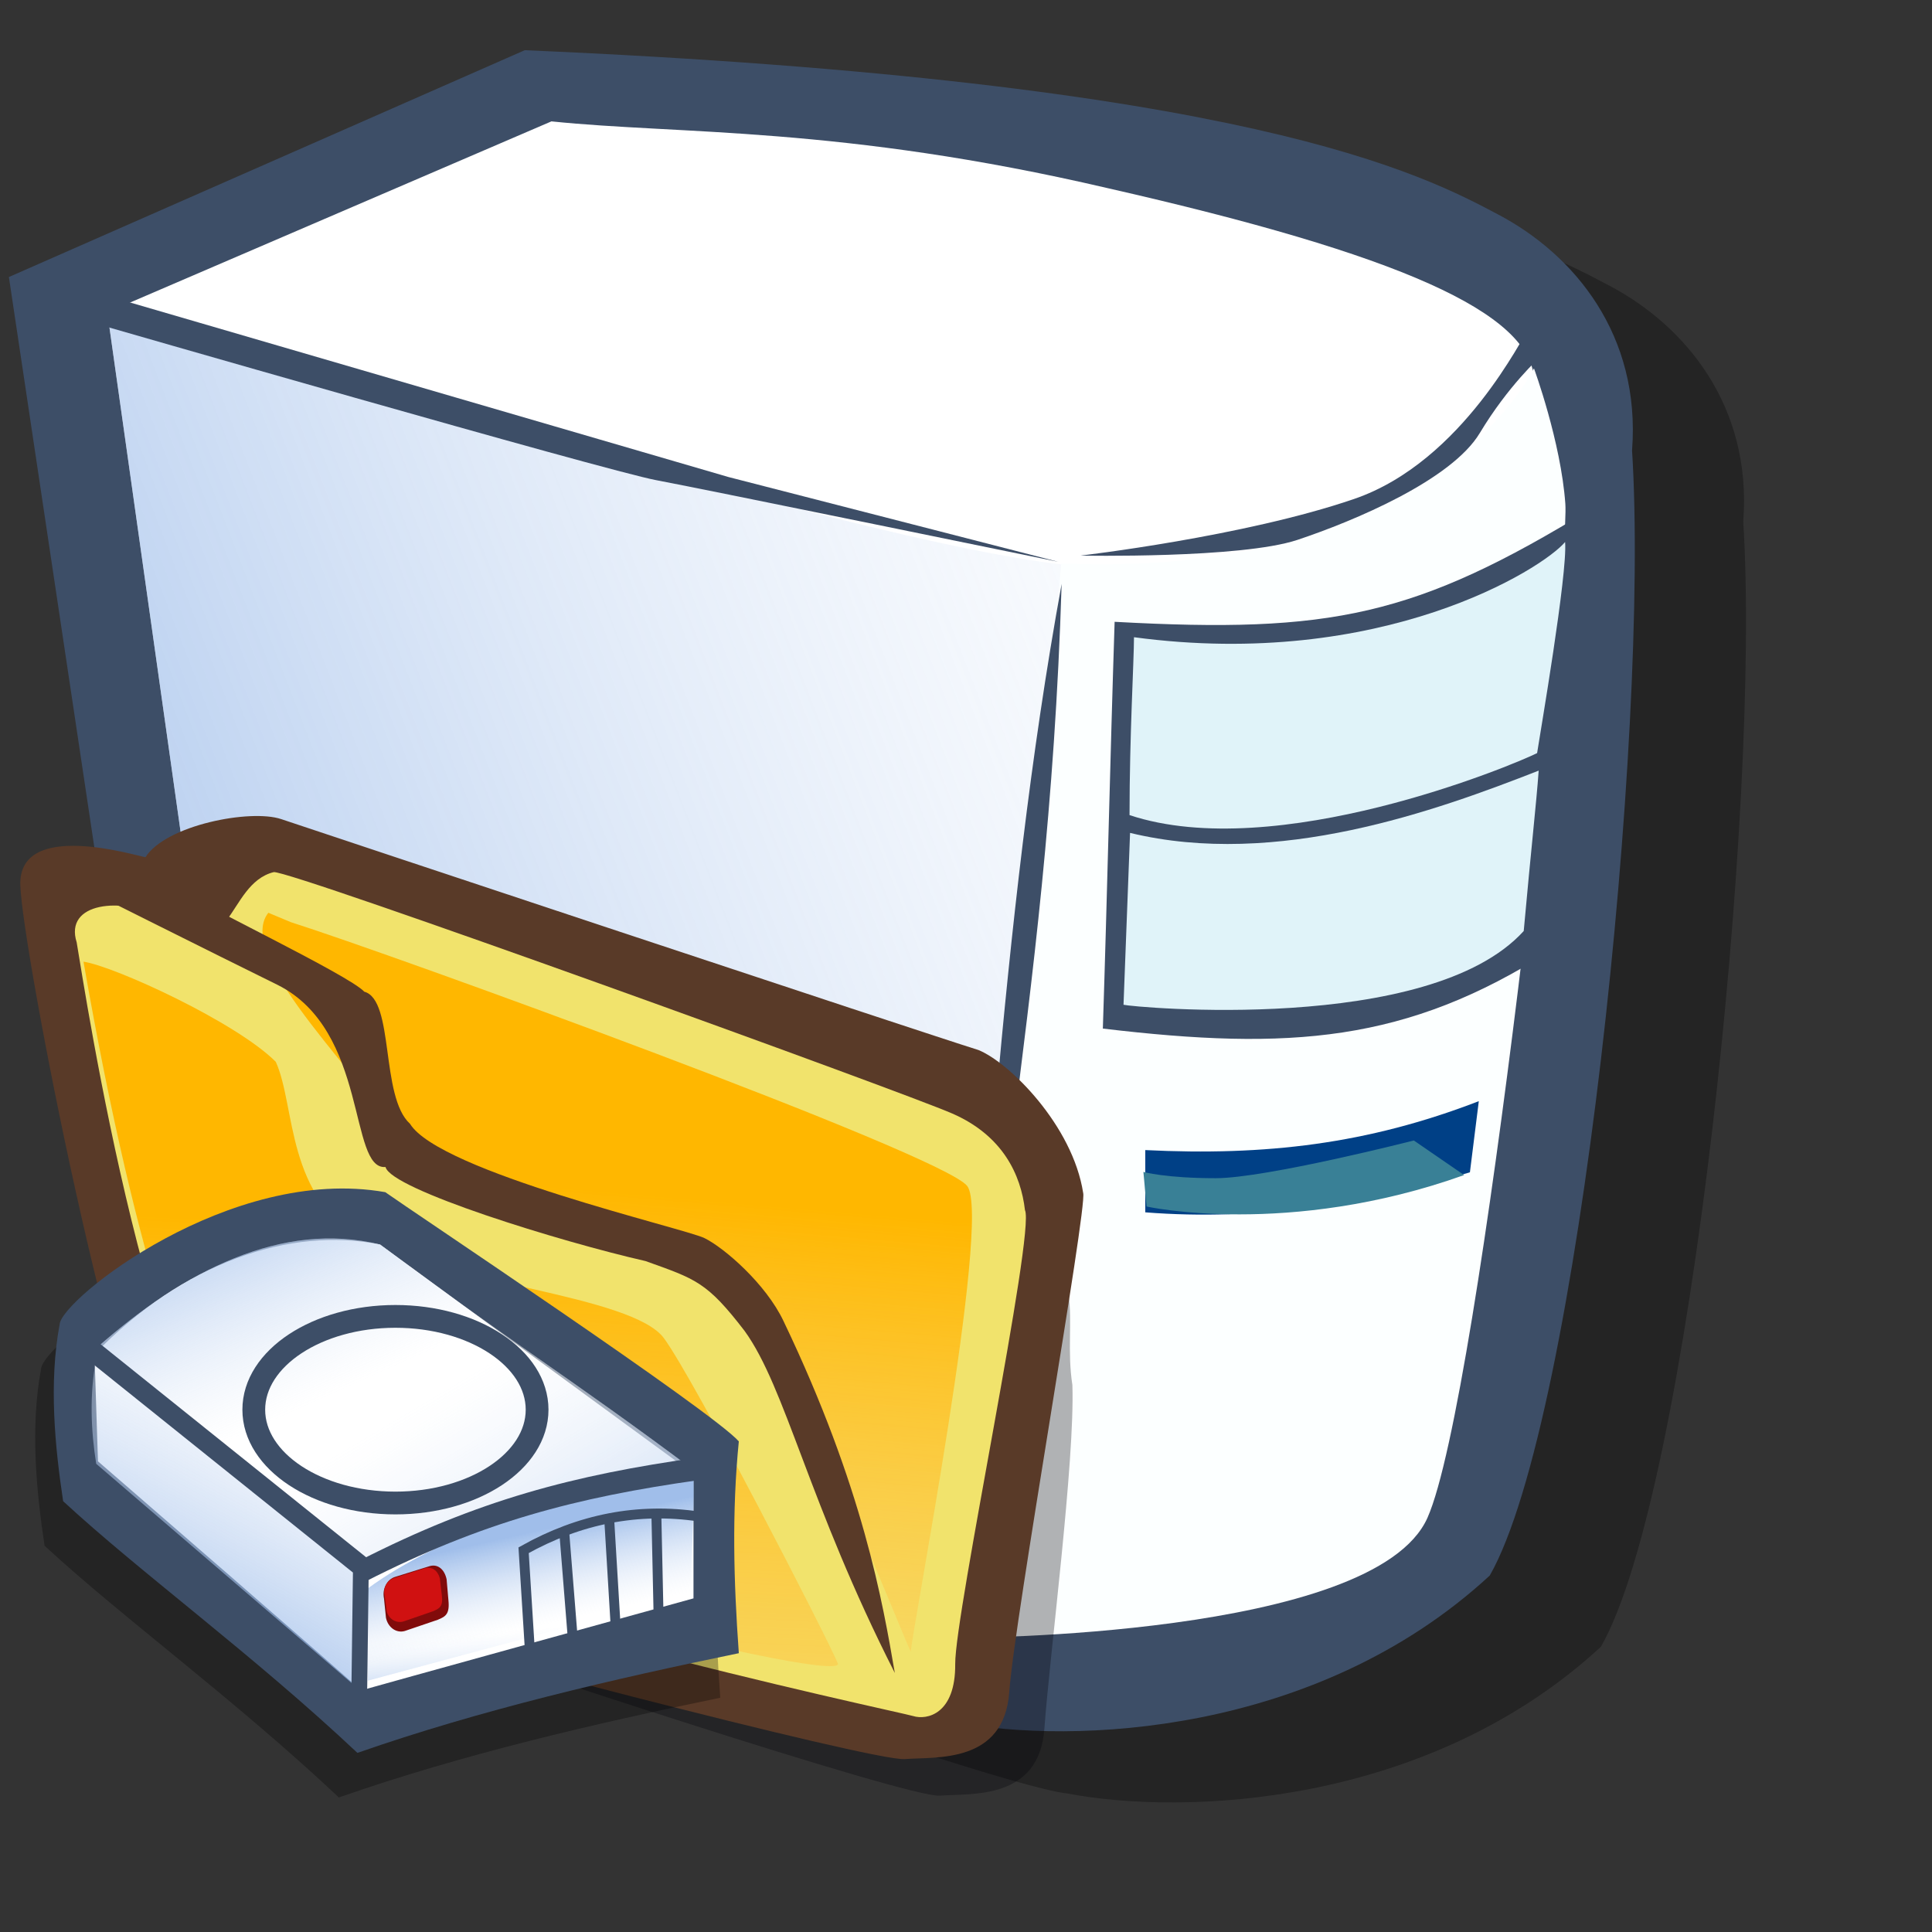 <?xml version="1.0" encoding="UTF-8" standalone="no"?>
<!-- Created with Sodipodi ("http://www.sodipodi.com/") -->
<svg
   xmlns:dc="http://purl.org/dc/elements/1.1/"
   xmlns:cc="http://web.resource.org/cc/"
   xmlns:rdf="http://www.w3.org/1999/02/22-rdf-syntax-ns#"
   xmlns:svg="http://www.w3.org/2000/svg"
   xmlns="http://www.w3.org/2000/svg"
   xmlns:xlink="http://www.w3.org/1999/xlink"
   xmlns:sodipodi="http://sodipodi.sourceforge.net/DTD/sodipodi-0.dtd"
   xmlns:inkscape="http://www.inkscape.org/namespaces/inkscape"
   id="svg548"
   sodipodi:version="0.32"
   width="72pt"
   height="72pt"
   sodipodi:docbase="/home/tweenk/GNUtoon/places"
   sodipodi:docname="gnome-mime-x-directory-nfs-server.svg"
   inkscape:version="0.45.1"
   inkscape:output_extension="org.inkscape.output.svg.inkscape">
  <rect width="100%" height="100%" fill="#333333" stroke="none"/>
  <defs
     id="defs550">
    <linearGradient
       id="linearGradient734">
      <stop
         style="stop-color:#7fa8e3;stop-opacity:0.741;"
         offset="0"
         id="stop735" />
      <stop
         style="stop-color:#ffffff;stop-opacity:0.29;"
         offset="1"
         id="stop736" />
    </linearGradient>
    <linearGradient
       id="linearGradient714">
      <stop
         style="stop-color:#7fa8e3;stop-opacity:0.741;"
         offset="0"
         id="stop715" />
      <stop
         style="stop-color:#ffffff;stop-opacity:0.29;"
         offset="1"
         id="stop716" />
    </linearGradient>
    <linearGradient
       x1="0"
       y1="0"
       x2="1"
       y2="0"
       id="linearGradient632"
       gradientUnits="objectBoundingBox"
       spreadMethod="pad">
      <stop
         style="stop-color:#ffb700;stop-opacity:1;"
         offset="0"
         id="stop633" />
      <stop
         style="stop-color:#ffd58f;stop-opacity:0;"
         offset="1"
         id="stop634" />
    </linearGradient>
    <linearGradient
       id="linearGradient565">
      <stop
         style="stop-color:#7fa8e3;stop-opacity:0.741;"
         offset="0"
         id="stop566" />
      <stop
         style="stop-color:#ffffff;stop-opacity:0;"
         offset="1"
         id="stop567" />
    </linearGradient>
    <linearGradient
       xlink:href="#linearGradient565"
       id="linearGradient568"
       x1="17.457"
       y1="66.116"
       x2="85.516"
       y2="39.791"
       gradientUnits="userSpaceOnUse"
       spreadMethod="pad" />
    <linearGradient
       inkscape:collect="always"
       xlink:href="#linearGradient632"
       id="linearGradient2497"
       gradientUnits="userSpaceOnUse"
       gradientTransform="matrix(1.472,-0.376,0.436,1.631,-109.31,55.21)"
       spreadMethod="pad"
       x1="85.638"
       y1="17.444"
       x2="73.916"
       y2="54.628" />
    <linearGradient
       inkscape:collect="always"
       xlink:href="#linearGradient632"
       id="linearGradient2499"
       gradientUnits="userSpaceOnUse"
       gradientTransform="matrix(1.988,-0.507,0.323,1.208,-140.785,61.376)"
       spreadMethod="pad"
       x1="60.645"
       y1="19.296"
       x2="35.371"
       y2="69.143" />
    <linearGradient
       inkscape:collect="always"
       xlink:href="#linearGradient714"
       id="linearGradient2501"
       gradientUnits="userSpaceOnUse"
       gradientTransform="scale(1.615,0.619)"
       spreadMethod="pad"
       x1="52.699"
       y1="118.881"
       x2="27.752"
       y2="95.902" />
    <linearGradient
       inkscape:collect="always"
       xlink:href="#linearGradient734"
       id="linearGradient2503"
       gradientUnits="userSpaceOnUse"
       gradientTransform="matrix(1.615,0,0,0.619,7.394509e-8,-1.278808e-6)"
       spreadMethod="pad"
       x1="8.762"
       y1="64.305"
       x2="27.938"
       y2="87.763" />
    <linearGradient
       inkscape:collect="always"
       xlink:href="#linearGradient714"
       id="linearGradient2505"
       gradientUnits="userSpaceOnUse"
       gradientTransform="matrix(1.066,0,0,0.938,7.394509e-8,-1.278808e-6)"
       spreadMethod="pad"
       x1="21.656"
       y1="86.003"
       x2="33.825"
       y2="57.582" />
    <linearGradient
       inkscape:collect="always"
       xlink:href="#linearGradient714"
       id="linearGradient2507"
       gradientUnits="userSpaceOnUse"
       gradientTransform="scale(1.519,0.658)"
       spreadMethod="pad"
       x1="43.402"
       y1="124.643"
       x2="42.538"
       y2="116.731" />
    <linearGradient
       inkscape:collect="always"
       xlink:href="#linearGradient714"
       id="linearGradient2509"
       gradientUnits="userSpaceOnUse"
       gradientTransform="matrix(1.519,0,0,0.658,7.394509e-8,-1.278808e-6)"
       spreadMethod="pad"
       x1="42.164"
       y1="103.866"
       x2="46.259"
       y2="115.265" />
  </defs>
  <sodipodi:namedview
     id="base"
     inkscape:zoom="2.2611111"
     inkscape:cx="-3.2324292"
     inkscape:cy="11.610021"
     inkscape:window-width="795"
     inkscape:window-height="619"
     inkscape:window-x="114"
     inkscape:window-y="74"
     inkscape:current-layer="svg548" />
  <path
     style="fill:#000000;fill-rule:evenodd;stroke:none;stroke-opacity:1;stroke-width:1pt;stroke-linejoin:miter;stroke-linecap:butt;fill-opacity:0.3;"
     d="M 3.315 15.533 L 12.153 74.532 C 12.153 74.532 46.183 86.906 50.381 87.348 C 56.127 88.453 68.28 88.011 76.898 80.056 C 81.317 72.322 84.853 38.072 83.969 24.151 C 84.411 18.405 81.096 14.428 77.34 12.439 C 73.583 10.45 64.966 5.81 28.947 4.263 L 3.315 15.533 z "
     id="path571"
     sodipodi:nodetypes="cccccccc"
     transform="translate(2.652,1.768)" />
  <path
     style="fill:#3d4e67;fill-rule:evenodd;stroke:none;stroke-opacity:1;stroke-width:1pt;stroke-linejoin:miter;stroke-linecap:butt;fill-opacity:1;"
     d="M 3.315 15.533 L 12.153 74.532 C 12.153 74.532 46.183 86.906 50.381 87.348 C 56.127 88.453 68.28 88.011 76.898 80.056 C 81.317 72.322 84.853 38.072 83.969 24.151 C 84.411 18.405 81.096 14.428 77.34 12.439 C 73.583 10.45 64.966 5.81 28.947 4.263 L 3.315 15.533 z "
     id="path558"
     sodipodi:nodetypes="cccccccc"
     transform="translate(-2.873,-1.768)" />
  <path
     style="fill:#ffffff;fill-rule:evenodd;stroke:none;stroke-opacity:1;stroke-width:1pt;stroke-linejoin:miter;stroke-linecap:butt;fill-opacity:1;"
     d="M 8.176 17.08 L 56.127 29.675 L 51.707 83.15 C 39.038 79.762 27.695 75.931 15.689 70.334 L 8.176 17.08 z "
     id="path737"
     sodipodi:nodetypes="ccccc"
     transform="translate(-2.873,-1.768)" />
  <path
     style="fill:url(#linearGradient568);fill-rule:evenodd;stroke:none;stroke-opacity:1;stroke-width:1pt;stroke-linejoin:miter;stroke-linecap:butt;fill-opacity:0.741;"
     d="M 8.176 17.08 L 56.127 29.675 L 51.707 83.15 C 39.038 79.762 27.695 75.931 15.689 70.334 L 8.176 17.08 z "
     id="path552"
     sodipodi:nodetypes="ccccc"
     transform="translate(-2.873,-1.768)" />
  <path
     style="fill:#ffffff;fill-rule:evenodd;stroke:none;stroke-opacity:1;stroke-width:1pt;stroke-linejoin:miter;stroke-linecap:butt;fill-opacity:1;"
     d="M 8.176 17.3 L 30.273 7.799 C 36.681 8.462 44.636 8.02 57.894 11.113 C 72.478 14.428 78.887 17.301 79.108 20.615 C 79.329 23.93 68.059 31.001 56.348 29.896 C 44.636 28.791 10.45 17.368 8.072 17.196 "
     id="path553"
     sodipodi:nodetypes="cccccc"
     transform="translate(-2.873,-1.768)" />
  <path
     style="fill:#fcffff;fill-rule:evenodd;stroke:none;stroke-opacity:1;stroke-width:1pt;stroke-linejoin:miter;stroke-linecap:butt;fill-opacity:1;"
     d="M 55.607 29.767 L 50.602 83.15 C 50.602 83.15 71.153 83.15 73.804 77.184 C 76.456 71.218 80.875 29.896 80.654 26.802 C 80.433 23.709 79.094 20.069 79.094 20.069 C 79.094 20.069 74.141 30.571 55.607 29.767 z "
     id="path554"
     sodipodi:nodetypes="cccccc"
     transform="translate(-2.873,-1.768)" />
  <path
     style="fill:#3d4e67;fill-rule:evenodd;stroke:none;stroke-opacity:1;stroke-width:1pt;stroke-linejoin:miter;stroke-linecap:butt;fill-opacity:1;"
     d="M 58.258 32.665 C 58.037 39.441 57.894 46.1 57.673 52.877 C 66.954 53.982 72.779 53.568 79.9 49.015 C 80.489 41.723 81.391 34.315 81.98 27.023 C 73.215 32.4 69.012 33.254 58.258 32.665 z "
     id="path559"
     sodipodi:nodetypes="ccccc"
     transform="translate(-2.873,-1.768)" />
  <path
     style="fill:#e0f3f9;fill-rule:evenodd;stroke:none;stroke-opacity:1;stroke-width:1pt;stroke-linejoin:round;stroke-linecap:butt;fill-opacity:1;"
     d="M 59.22 33.431 C 71.529 35.082 79.537 30.025 80.642 28.7 C 80.77 30.264 79.407 38.173 79.251 39.189 C 78.001 39.814 66.284 44.688 58.999 42.27 C 58.999 38.293 59.219 34.629 59.22 33.431 z "
     id="path555"
     sodipodi:nodetypes="ccccc"
     transform="translate(-2.873,-1.768)" />
  <path
     style="fill:#e0f3f9;fill-rule:evenodd;stroke:none;stroke-opacity:1;stroke-width:1pt;stroke-linejoin:miter;stroke-linecap:butt;fill-opacity:1;"
     d="M 59.025 43.154 L 58.7 51.694 C 59.13 51.811 73.891 53.204 78.586 48.03 C 78.964 43.832 79.21 41.724 79.329 40.06 C 74.246 42.049 66.317 44.922 59.025 43.154 z "
     id="path556"
     sodipodi:nodetypes="ccccc"
     transform="translate(-2.873,-1.768)" />
  <path
     style="fill:#004086;fill-rule:evenodd;stroke:none;stroke-opacity:1;stroke-width:1pt;stroke-linejoin:miter;stroke-linecap:butt;fill-opacity:1;"
     d="M 58.999 62.821 C 58.999 63.852 58.999 64.883 58.999 65.914 C 64.597 66.356 69.974 65.472 75.13 63.925 C 75.277 62.747 75.425 61.568 75.572 60.39 C 70.048 62.526 64.965 63.115 58.999 62.821 z "
     id="path557"
     sodipodi:nodetypes="ccccc"
     transform="translate(-2.091,-5.674)" />
  <path
     style="fill:#3d4e67;fill-rule:evenodd;stroke:none;stroke-opacity:1;stroke-width:1pt;stroke-linejoin:miter;stroke-linecap:butt;fill-opacity:1;"
     d="M 9.063 16.719 L 39.062 25.469 L 55.469 29.687 C 55.469 29.687 37.969 26.094 35.469 25.625 C 32.969 25.156 7.5 17.812 7.5 17.812 L 7.969 16.562 L 9.063 16.719 z "
     id="path560"
     transform="translate(-2.873,-1.768)" />
  <path
     style="fill:#3d4e67;fill-rule:evenodd;stroke:none;stroke-opacity:1;stroke-width:1pt;stroke-linejoin:miter;stroke-linecap:butt;fill-opacity:1;"
     d="M 78.75 18.281 C 78.594 18.281 75.625 24.688 70.156 26.562 C 64.688 28.438 56.563 29.375 56.563 29.375 C 56.563 29.375 64.531 29.531 67.344 28.594 C 70.156 27.656 75 25.625 76.406 23.281 C 77.813 20.938 79.375 19.531 79.375 19.531 L 78.75 18.281 z "
     id="path561"
     sodipodi:nodetypes="ccccccc"
     transform="translate(-2.873,-1.768)" />
  <path
     style="fill:#3d4e67;fill-rule:evenodd;stroke:none;stroke-opacity:1;stroke-width:1pt;stroke-linejoin:miter;stroke-linecap:butt;fill-opacity:1;"
     d="M 51.25 83.594 C 51.146 64.896 54.948 52.917 55.625 30.781 C 52.5 47.917 51.875 65.365 50 82.656 C 50.417 82.969 50.833 83.281 51.25 83.594 z "
     id="path562"
     sodipodi:nodetypes="cccc"
     transform="translate(-2.873,-1.768)" />
  <path
     style="fill:#398096;fill-rule:evenodd;stroke:none;stroke-opacity:1;stroke-width:1pt;stroke-linejoin:miter;stroke-linecap:butt;fill-opacity:1;"
     d="M 75.625 60.156 L 73.125 58.438 C 73.125 58.438 65.781 60.312 63.281 60.312 C 60.781 60.312 59.688 60 59.688 60 L 59.844 61.719 C 59.844 61.719 66.875 63.281 75.625 60.156 z "
     id="path563"
     transform="translate(-2.873,-1.768)" />
  <g
     id="g2450"
     transform="matrix(0.59,0,0,0.59,9.285,28.263)">
    <path
       id="path783"
       style="font-size:12px;fill:#000009;fill-opacity:0.301;fill-rule:evenodd;stroke-width:1pt"
       d="M 7.803,25.316 C 7.118,25.237 -2.934,22.073 -2.739,27.689 C -2.544,33.304 0.764,74.009 4.95,79.06 C 6.9,82.311 11.49,86.952 19.003,89.593 C 25.106,91.728 60.729,103.527 63.409,103.324 C 66.089,103.122 71.792,103.726 72.222,97.67 C 72.652,91.613 74.8,75.188 74.578,68.74 C 73.697,63.045 76.363,58.789 69.307,54.588 C 64.633,53.132 16.902,32.211 14.323,31.341 C 11.745,30.471 9.643,30.163 7.803,25.316 z " />
    <path
       id="path2391"
       style="font-size:12px;fill:#593a28;fill-rule:evenodd;stroke-width:1pt"
       d="M -3.484,24.29 C -4.169,24.21 -14.221,21.047 -14.026,26.662 C -13.831,32.277 -5.948,72.454 -1.762,77.505 C 0.189,80.756 4.778,85.397 12.292,88.038 C 18.395,90.173 57.769,100.449 60.449,100.246 C 63.13,100.044 68.832,100.648 69.262,94.592 C 69.692,88.535 75.849,53.756 75.488,52.573 C 74.608,46.878 69.256,41.57 66.658,40.526 C 61.984,39.071 10.525,21.952 7.947,21.082 C 5.368,20.212 -1.768,21.578 -3.484,24.29 z " />
    <path
       id="path2393"
       style="font-size:12px;fill:#f1e36c;fill-rule:evenodd;stroke-width:1pt"
       d="M 7.317,25.545 C 3.238,26.564 3.954,33.999 -1.999,29.37 C -5.504,27.596 -10.344,28.084 -9.28,31.46 C -8.599,35.42 -2.811,73.892 6.151,79.326 C 15.129,86.874 59.99,96.255 61.159,96.619 C 62.327,96.983 64.746,96.465 64.71,92.237 C 64.675,88.01 71.468,55.823 70.584,54.008 C 70.245,51.058 68.737,47.744 64.467,45.879 C 60.197,44.014 8.648,25.357 7.317,25.545 z " />
    <path
       id="path2395"
       style="font-size:12px;fill:url(#linearGradient2497);fill-rule:evenodd;stroke-width:1pt"
       d="M 8.756,29.761 C 17.118,32.412 63.607,49.279 65.72,51.978 C 67.833,54.677 60.884,90.31 60.984,91.177 C 61.083,92.045 49.546,61.778 44.853,60.149 C 40.16,58.521 20.475,53.489 18.102,48.534 C 15.73,43.579 3.822,32.811 6.862,28.97" />
    <path
       id="path2397"
       style="font-size:12px;fill:#593a28;fill-rule:evenodd;stroke-width:1pt"
       d="M 59.624,92.992 C 52.346,78.679 50.446,68.975 46.966,64.178 C 43.786,60.042 42.86,59.821 38.63,58.303 C 31.458,56.672 17.174,52.26 16.732,50.382 C 13.609,50.648 15.32,38.912 7.667,35.057 C 2.652,32.592 -10.257,26.129 -10.257,26.129 L -2.136,26.215 C 0.783,28.095 13.653,34.21 14.941,35.615 C 17.5,36.312 16.276,44.451 18.792,46.741 C 21.286,50.797 41.917,55.545 43.589,56.367 C 45.261,57.188 48.764,60.22 50.251,63.36 C 56.962,77.371 58.605,87.077 59.624,92.992 z " />
    <path
       id="path635"
       style="font-size:12px;fill:url(#linearGradient2499);fill-rule:evenodd;stroke-width:1pt"
       d="M -8.706,33.087 C -6.054,33.494 4.152,38.181 7.489,41.522 C 9.195,45.271 8.282,53.062 15.06,56.593 C 21.839,60.123 37.534,61.185 40.18,64.801 C 42.826,68.417 53.943,90.063 54.824,92.183 C 55.705,94.303 5.863,81.84 3.646,76.418 C 0.614,70.996 -4.034,59.859 -8.706,33.087 z " />
    <g
       transform="matrix(0.667,0,0,0.667,-12.922,43.078)"
       id="g578">
      <defs
         id="defs697" />
      <sodipodi:namedview
         id="namedview599" />
      <path
         transform="matrix(0.995,0,0,1.424,-4.089,-34.462)"
         sodipodi:nodetypes="ccccccc"
         id="path780"
         d="M 5.082,49.783 C 3.683,55.013 4.493,60.685 5.524,65.472 C 15.321,71.807 29.536,79.025 42.868,87.79 C 58.557,83.96 75.358,81.235 91.268,78.951 C 90.605,72.47 90.384,66.43 91.268,60.169 C 87.953,57.517 49.497,39.619 46.404,38.072 C 26.738,35.641 5.303,47.574 5.082,49.783 z "
         style="font-size:12px;fill:#000000;fill-opacity:0.3;fill-rule:evenodd;stroke-width:1pt" />
      <path
         transform="matrix(0.995,0,0,1.424,-1.745,-40.087)"
         sodipodi:nodetypes="ccccccc"
         id="path726"
         d="M 5.082,49.783 C 3.683,55.013 4.493,60.685 5.524,65.472 C 15.321,71.807 29.536,79.025 42.868,87.79 C 58.557,83.96 75.358,81.235 91.268,78.951 C 90.605,72.47 90.384,66.43 91.268,60.169 C 87.953,57.517 49.497,39.619 46.404,38.072 C 26.738,35.641 5.303,47.574 5.082,49.783 z "
         style="font-size:12px;fill:#3d4e67;fill-rule:evenodd;stroke-width:1pt" />
      <path
         transform="matrix(0.995,0,0,1.424,-1.745,-40.087)"
         sodipodi:nodetypes="ccccccc"
         id="path727"
         d="M 9.502,52.435 C 9.649,55.602 9.796,58.769 9.944,61.937 C 9.944,61.937 43.531,82.266 43.31,82.266 C 43.089,82.266 85.516,74.09 85.516,74.09 C 85.516,70.407 85.516,66.724 85.516,63.041 C 72.257,56.265 58.999,49.489 45.741,42.712 C 34.324,41.092 20.698,44.333 9.502,52.435 z "
         style="font-size:12px;fill:#ffffff;fill-rule:evenodd;stroke-width:1pt" />
      <path
         transform="matrix(0.995,0,0,1.424,-1.745,-40.087)"
         sodipodi:nodetypes="ccccc"
         id="path702"
         d="M 9.944,51.772 C 22.907,59.064 31.231,63.925 44.194,71.217 C 57.6,66.872 71.005,62.747 85.737,62.821 C 70.269,54.718 61.209,50.815 45.741,42.712 C 33.293,40.576 20.845,45.069 9.944,51.772 z "
         style="font-size:12px;fill:url(#linearGradient2501);fill-rule:evenodd;stroke-width:1pt" />
      <path
         transform="matrix(0.995,0,0,1.424,-1.745,-40.087)"
         sodipodi:nodetypes="ccccc"
         id="path718"
         d="M 9.944,51.772 C 22.907,59.064 31.231,63.925 44.194,71.217 C 57.6,66.872 71.005,62.747 85.737,62.821 C 70.269,54.718 61.209,50.815 45.741,42.712 C 33.293,40.576 20.845,45.069 9.944,51.772 z "
         style="font-size:12px;fill:url(#linearGradient2503);fill-rule:evenodd;stroke-width:1pt" />
      <path
         transform="matrix(0.995,0,0,1.424,-1.745,-40.087)"
         sodipodi:nodetypes="ccccc"
         id="path720"
         d="M 9.723,52.877 C 20.698,59.211 31.01,65.104 42.647,71.88 C 42.721,75.269 42.795,78.657 42.868,82.045 C 31.82,75.416 20.771,68.787 9.723,62.158 C 9.06,59.285 8.839,55.971 9.723,52.877 z "
         style="font-size:12px;fill:url(#linearGradient2505);fill-rule:evenodd;stroke-width:1pt" />
      <path
         transform="matrix(0.995,0,0,1.424,-1.745,-40.087)"
         id="path722"
         d="M 43.973,72.322 L 44.194,81.382 L 85.295,73.648 L 84.853,63.483 L 43.973,72.322 z "
         style="font-size:12px;fill:url(#linearGradient2507);fill-rule:evenodd;stroke-width:1pt" />
      <path
         transform="matrix(0.995,0,0,1.424,-1.745,-40.087)"
         sodipodi:nodetypes="ccccc"
         id="path724"
         d="M 44.194,73.206 C 44.194,75.931 44.194,78.657 44.194,81.382 C 57.894,78.804 71.595,76.226 85.295,73.648 C 85.147,70.26 85.663,66.651 85.516,63.263 C 68.427,64.736 53.107,68.639 44.194,73.206 z "
         style="font-size:12px;fill:url(#linearGradient2509);fill-rule:evenodd;stroke-width:1pt" />
      <path
         transform="matrix(0.995,0,0,1.424,-1.745,-40.087)"
         id="path728"
         d="M 8.618,51.772 L 43.31,71.218 L 43.089,83.15"
         style="font-size:12px;fill:none;fill-rule:evenodd;stroke:#3d4e67;stroke-width:2" />
      <path
         transform="matrix(0.995,0,0,1.424,-1.745,-40.087)"
         sodipodi:nodetypes="cc"
         id="path729"
         d="M 43.531,71.659 C 58.41,66.356 70.416,64.146 86.179,62.6"
         style="font-size:12px;fill:none;fill-rule:evenodd;stroke:#3d4e67;stroke-width:2" />
      <path
         sodipodi:nodetypes="ccccccccc"
         transform="matrix(0.86,-0.246,0.212,0.999,-8.378,10.19)"
         id="path758"
         d="M 47.067,64.146 C 45.843,64.146 44.857,65.132 44.857,66.356 L 44.563,68.715 C 44.563,69.939 45.549,70.924 46.773,70.924 L 51.671,70.712 C 52.834,70.594 53.501,70.466 53.722,68.776 L 54.089,66.188 C 54.089,64.963 53.36,64.041 52.136,64.041 L 47.067,64.146 z "
         style="font-size:12px;fill:#810b0b;fill-opacity:1;fill-rule:evenodd;stroke-width:1pt" />
      <path
         sodipodi:nodetypes="ccccccccc"
         transform="matrix(0.758,-0.224,0.204,0.8,-3.183,22.065)"
         id="path759"
         d="M 47.067,64.146 C 45.843,64.146 44.857,65.132 44.857,66.356 L 44.563,68.715 C 44.563,69.939 45.549,70.924 46.773,70.924 L 51.671,70.712 C 52.834,70.594 53.501,70.466 53.722,68.776 L 54.089,66.188 C 54.089,64.963 53.36,64.041 52.136,64.041 L 47.067,64.146 z "
         style="font-size:12px;fill:#d01111;fill-opacity:1;fill-rule:evenodd;stroke-width:1pt" />
      <path
         id="path584"
         d="M 61.609,38.186 C 61.609,44.69 53.596,49.968 43.722,49.968 C 33.849,49.968 25.836,44.69 25.836,38.186 C 25.836,31.682 33.849,26.404 43.722,26.404 C 53.596,26.404 61.609,31.682 61.609,38.186 z "
         style="font-size:12px;fill:none;fill-rule:evenodd;stroke:#3d4e67;stroke-width:2.875"
         transform="translate(1.987,3.407)" />
      <path
         sodipodi:nodetypes="ccc"
         id="path587"
         d="M 62.745,72.965 C 62.461,68.423 62.177,63.88 61.893,59.337 C 68.99,55.363 76.372,53.943 84.038,55.079"
         style="fill:none;fill-opacity:1;fill-rule:evenodd;stroke:#3d4e67;stroke-width:1.25;stroke-linecap:butt;stroke-linejoin:miter;stroke-dasharray:none;stroke-opacity:1" />
      <path
         sodipodi:nodetypes="cc"
         id="path588"
         d="M 67.003,56.782 L 68.139,70.978"
         style="fill:none;fill-opacity:1;fill-rule:evenodd;stroke:#3d4e67;stroke-width:1.25;stroke-linecap:butt;stroke-linejoin:miter;stroke-dasharray:none;stroke-opacity:1" />
      <path
         sodipodi:nodetypes="cc"
         id="path589"
         d="M 72.681,55.079 L 73.533,69.275"
         style="fill:none;fill-opacity:1;fill-rule:evenodd;stroke:#3d4e67;stroke-width:1.25;stroke-linecap:butt;stroke-linejoin:miter;stroke-dasharray:none;stroke-opacity:1" />
      <path
         sodipodi:nodetypes="cc"
         id="path590"
         d="M 78.644,54.227 L 78.927,67.287"
         style="fill:none;fill-opacity:1;fill-rule:evenodd;stroke:#3d4e67;stroke-width:1.25;stroke-linecap:butt;stroke-linejoin:miter;stroke-dasharray:none;stroke-opacity:1" />
    </g>
  </g>
</svg>
